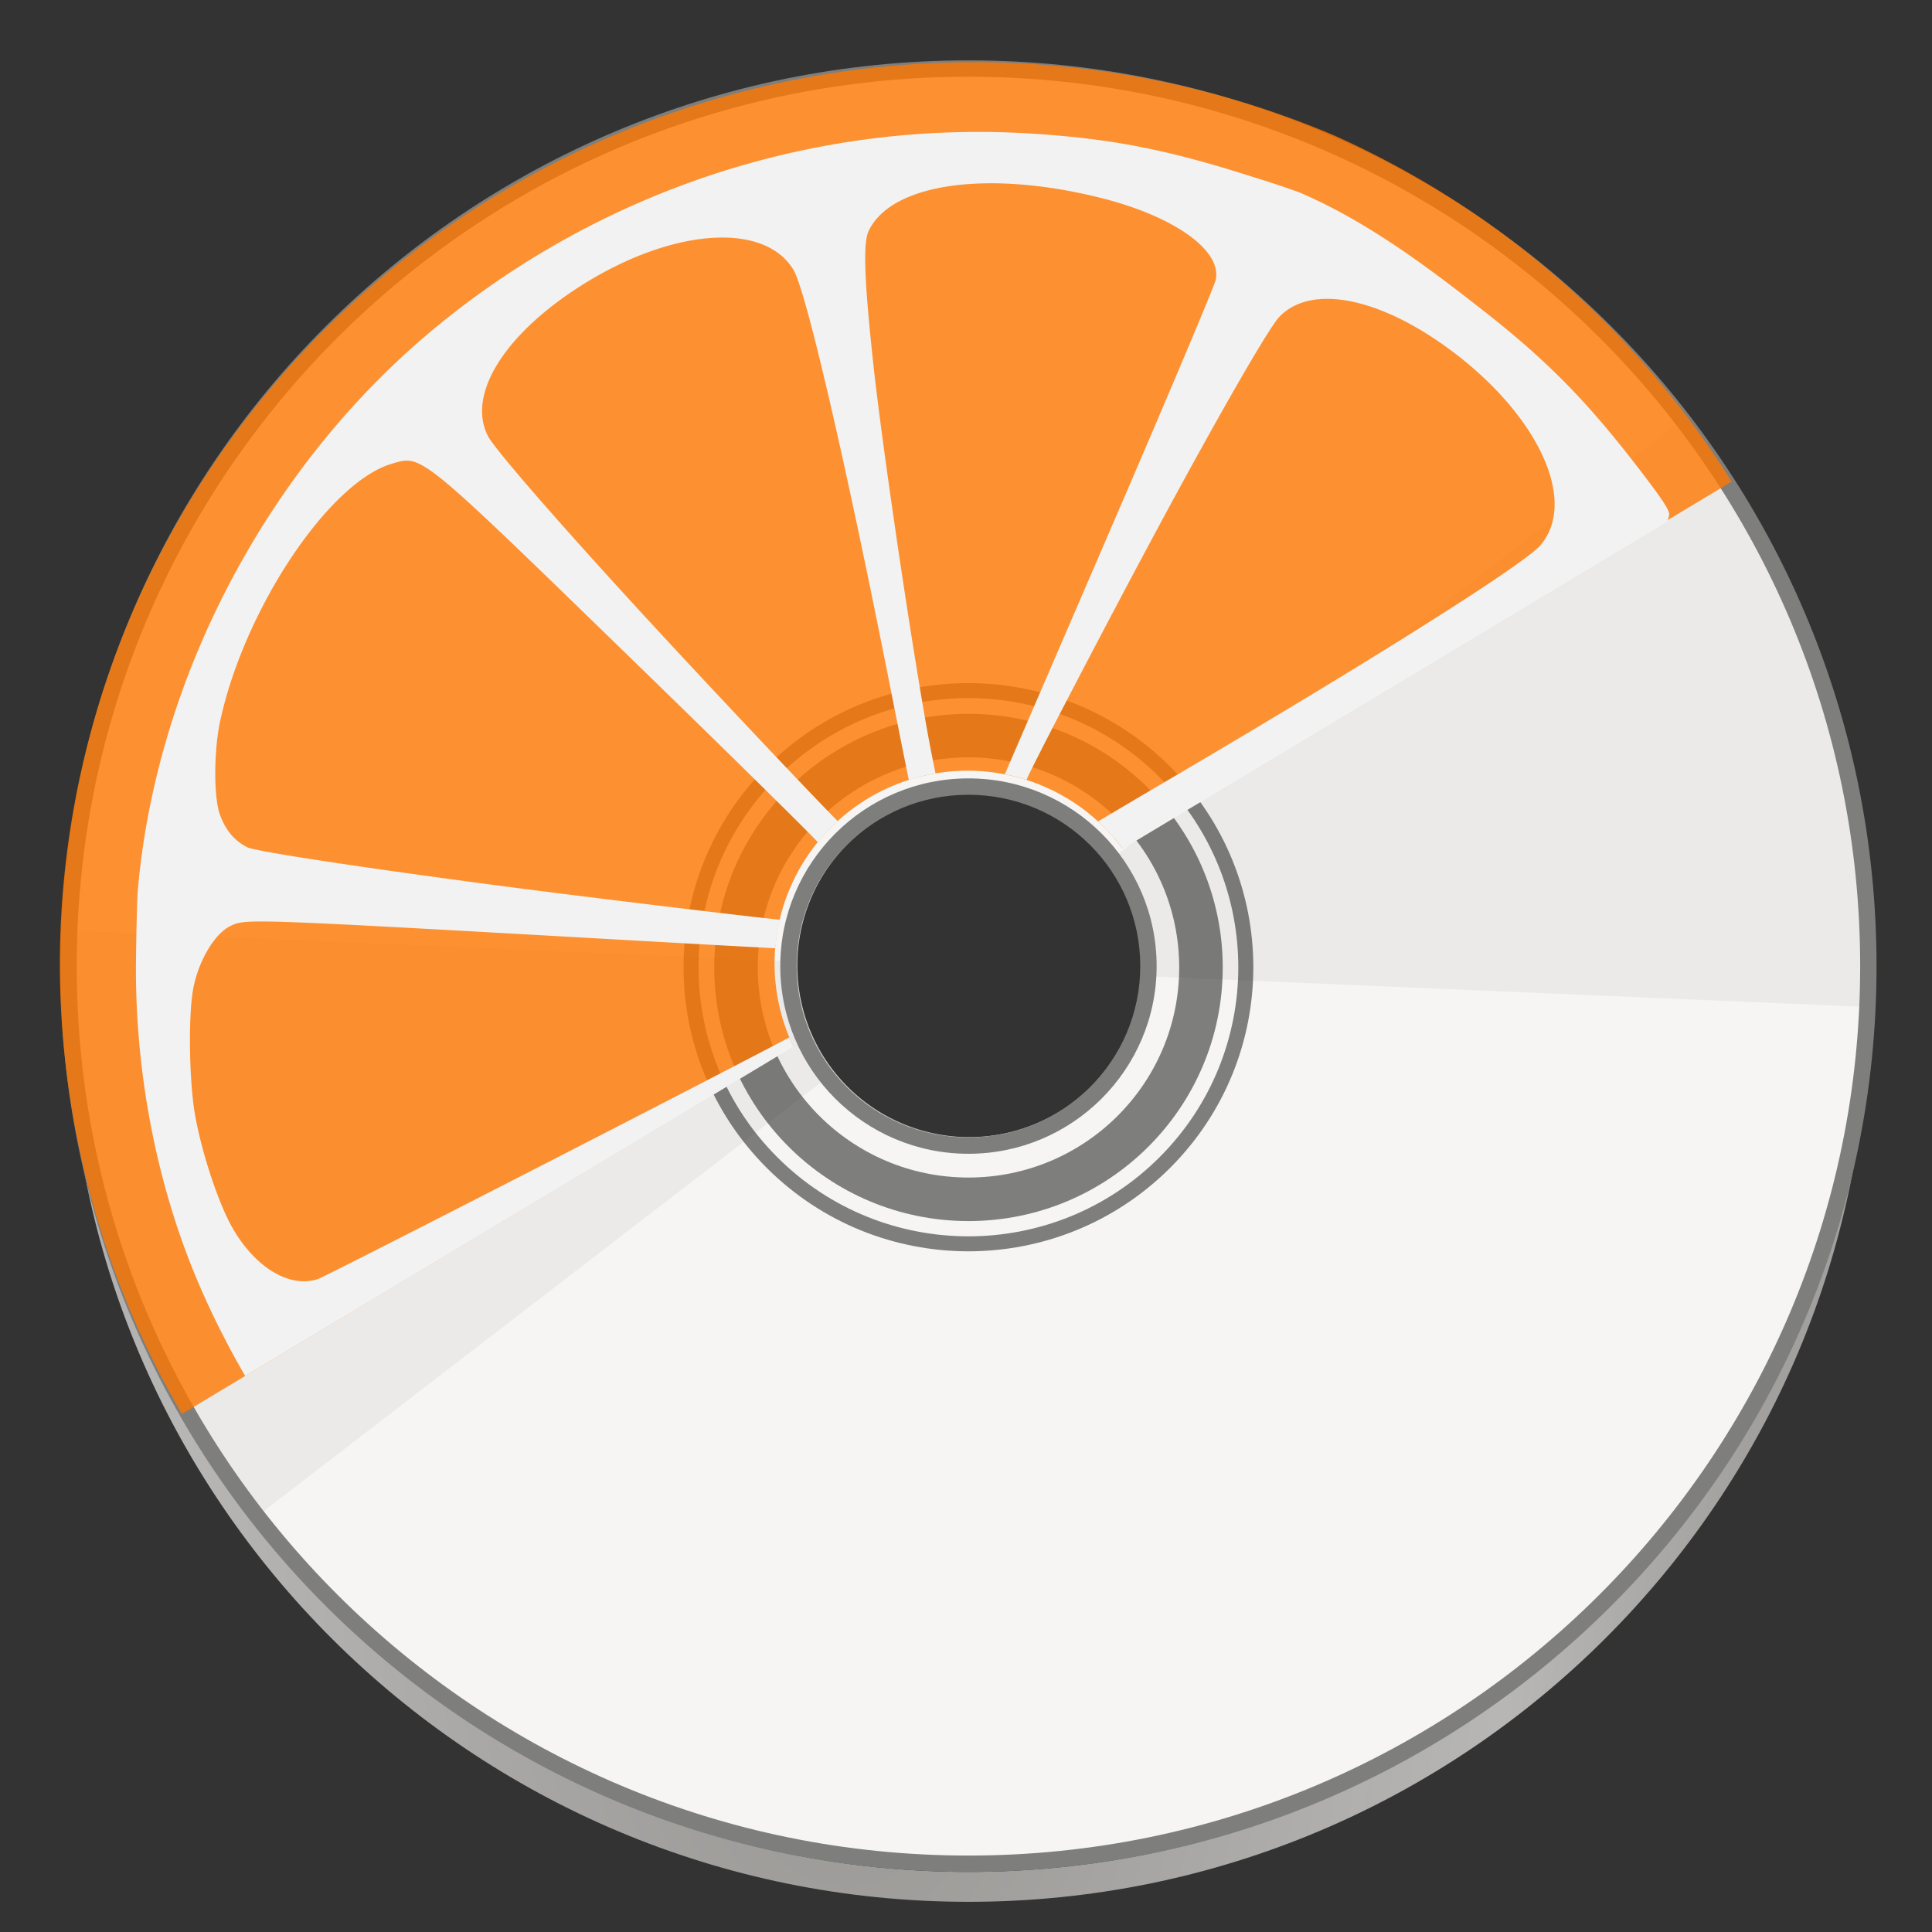 <svg height="128" viewBox="0 0 33.865 33.865" width="128" xmlns="http://www.w3.org/2000/svg" xmlns:xlink="http://www.w3.org/1999/xlink"><rect x="0" y="0" width="33.865" height="33.865" fill="#333333" stroke="none"/><radialGradient id="a" cx="64.224" cy="105.853" gradientTransform="matrix(.263 .001 -.002 .645 -1.79 -44.437)" gradientUnits="userSpaceOnUse" r="60"><stop offset="0" stop-color="#eae9e7"/><stop offset=".208" stop-color="#cac8c4" stop-opacity=".953"/><stop offset=".745" stop-color="#ebeae9" stop-opacity=".972"/><stop offset="1" stop-color="#d5d3cf" stop-opacity=".925"/></radialGradient><path d="m16.976 2.251c-8.156 0-14.723 6.549-14.723 14.684v.524c0 8.135 6.566 14.684 14.723 14.684 8.156 0 14.723-6.549 14.723-14.684v-.524c0-8.135-6.566-14.684-14.723-14.684zm.013 11.663a3.013 3.009 0 0 1 3.013 3.009 3.013 3.009 0 0 1 -3.013 3.009 3.013 3.009 0 0 1 -3.013-3.009 3.013 3.009 0 0 1 3.013-3.009z" fill="#d5d3cf"/><path d="m16.976 1.202a15.774 15.733 0 0 0 -15.774 15.733 15.774 15.733 0 0 0 15.774 15.733 15.774 15.733 0 0 0 15.774-15.733 15.774 15.733 0 0 0 -15.774-15.733zm0 12.586a3.155 3.147 0 0 1 3.155 3.147 3.155 3.147 0 0 1 -3.155 3.147 3.155 3.147 0 0 1 -3.155-3.147 3.155 3.147 0 0 1 3.155-3.147z" fill="#f6f5f4"/><ellipse cx="16.976" cy="16.958" fill="none" opacity=".488" rx="4.075" ry="4.064" stroke="#000" stroke-width=".763"/><circle cx="23.995" cy=".019" fill="none" opacity=".488" r="4.856" stroke="#000" stroke-width=".263" transform="matrix(.708 .706 -.708 .706 0 0)"/><path d="m29.438 7.395-9.932 7.642a3.153 3.145 0 0 1 .628 1.878 3.153 3.145 0 0 1 -.01.198l.013.001 12.602.537a15.774 15.733 0 0 0 .022-.627 15.774 15.733 0 0 0 -.079-1.57 15.774 15.733 0 0 0 -.235-1.555 15.774 15.733 0 0 0 -.39-1.524 15.774 15.733 0 0 0 -.541-1.477 15.774 15.733 0 0 0 -.686-1.416 15.774 15.733 0 0 0 -.824-1.341 15.774 15.733 0 0 0 -.568-.745zm-28.215 8.913a15.774 15.733 0 0 0 -.022.627 15.774 15.733 0 0 0 .079 1.57 15.774 15.733 0 0 0 .235 1.555 15.774 15.733 0 0 0 .39 1.524 15.774 15.733 0 0 0 .541 1.477 15.774 15.733 0 0 0 .686 1.416 15.774 15.733 0 0 0 .824 1.341 15.774 15.733 0 0 0 .568.745l9.977-7.676.014-.011a3.153 3.145 0 0 1 -.689-1.961 3.153 3.145 0 0 1 .003-.07l-.005-0z" fill-opacity=".929" opacity=".05"/><path d="m1.215 17.341c-.006.087-.01.175-.013.262 0 8.689 7.062 15.733 15.774 15.733 8.712 0 15.774-7.044 15.774-15.733-.003-.087-.005-.175-.009-.262-.143 8.583-7.158 15.467-15.765 15.471-8.605-.006-15.617-6.889-15.761-15.471z" fill="url(#a)" opacity=".74"/><path d="m16.975 1.058c-8.789 0-15.917 7.11-15.917 15.877-0 8.767 7.128 15.877 15.917 15.877 8.789 0 15.918-7.11 15.918-15.877-0-8.767-7.129-15.877-15.918-15.877zm0 .287c8.635 0 15.631 6.978 15.631 15.59 0 8.611-6.996 15.59-15.631 15.59-8.635-0-15.63-6.978-15.63-15.59 0-8.611 6.995-15.59 15.63-15.59zm0 12.299c-1.82 0-3.298 1.475-3.298 3.29 0 1.816 1.478 3.29 3.298 3.29 1.82-0 3.299-1.475 3.299-3.29-0-1.816-1.479-3.29-3.299-3.29zm0 .287c1.665 0 3.012 1.343 3.012 3.003-0 1.66-1.347 3.003-3.012 3.003-1.665-0-3.011-1.343-3.011-3.003 0-1.66 1.346-3.003 3.011-3.003z" fill="#7e7e7d"/><g enable-background="new" stroke-width=".153" transform="matrix(.923 0 0 .923 -39.96 -.019)"><path d="m61.791 1.203a17.36 17.146 0 0 0 -17.361 17.146 17.36 17.146 0 0 0 2.319 8.524l11.609-6.984a3.669 3.668 0 0 1 -.355-1.564 3.669 3.668 0 0 1 3.669-3.668 3.669 3.668 0 0 1 2.935 1.472l11.572-6.962a17.36 17.146 0 0 0 -4.774-5.013 17.36 17.146 0 0 0 -2.788-1.567 17.36 17.146 0 0 0 -6.825-1.385z" fill="#ff7800" opacity=".8"/><path d="m62.019 2.527c-3.797-.038-7.508 1.277-10.473 3.729-3.158 2.611-5.28 6.628-5.635 10.667-.013.149-.029.758-.035 1.355-.022 2.058.378 4.166 1.134 5.984.27.65.587 1.281.94 1.889l10.412-6.254a3.669 3.668 0 0 1 -.079-.176c-.89.483-8.776 4.53-8.948 4.588-.529.181-1.184-.206-1.618-.955-.27-.466-.59-1.428-.72-2.164-.113-.641-.13-1.908-.031-2.409.103-.525.406-1.031.703-1.175.11-.053.176-.086.596-.086.699.001 2.38.096 6.873.35 1.536.087 2.711.151 2.88.158a3.669 3.668 0 0 1 .086-.542c-.354-.028-3.678-.429-5.255-.636-2.634-.346-4.707-.661-4.859-.739-.248-.127-.413-.324-.521-.623-.119-.33-.116-1.214.007-1.78.462-2.127 2.063-4.527 3.256-4.88.108-.032.194-.06.287-.06.405.003.965.556 4.235 3.734 1.822 1.771 3.278 3.204 3.571 3.512a3.669 3.668 0 0 1 .378-.399c-.496-.499-2.357-2.47-3.584-3.801-1.654-1.795-2.926-3.255-3.058-3.511-.397-.769.276-1.886 1.692-2.809.981-.639 1.982-.966 2.771-.962.613.003 1.097.206 1.341.619.238.403.991 3.649 1.841 7.948.173.874.329 1.655.348 1.735a3.669 3.668 0 0 1 .506-.127l-.057-.279c-.284-1.4-.941-5.783-1.127-7.518v-0c-.171-1.589-.194-2.273-.086-2.503.265-.564 1.078-.878 2.174-.904.657-.016 1.416.072 2.219.272 1.311.326 2.197.915 2.209 1.449.001.036-.002.071-.009.106-.023.113-.938 2.283-2.035 4.823l-1.972 4.571a3.669 3.668 0 0 1 .413.107c.013-.083 1.506-2.949 2.483-4.765 1.153-2.143 2.116-3.818 2.316-4.027.225-.236.547-.348.933-.343.644.008 1.467.341 2.315.969 1.253.929 1.991 2.078 1.981 2.949-.004.29-.089.549-.267.759-.303.358-3.144 2.152-6.955 4.392-.73.429-1.316.776-1.448.856a3.669 3.668 0 0 1 .469.518l10.337-6.209c.009-.007.035-.111.038-.123.003-.01.003-.022 0-.037-.017-.101-.168-.319-.552-.82-.992-1.294-1.75-2.068-2.95-3.01-1.1-.864-2.251-1.725-3.525-2.268-.535-.189-.498-.171-1.018-.336-1.565-.494-2.636-.696-4.167-.784-.254-.015-.507-.023-.761-.026z" fill="#f2f2f2"/></g></svg>